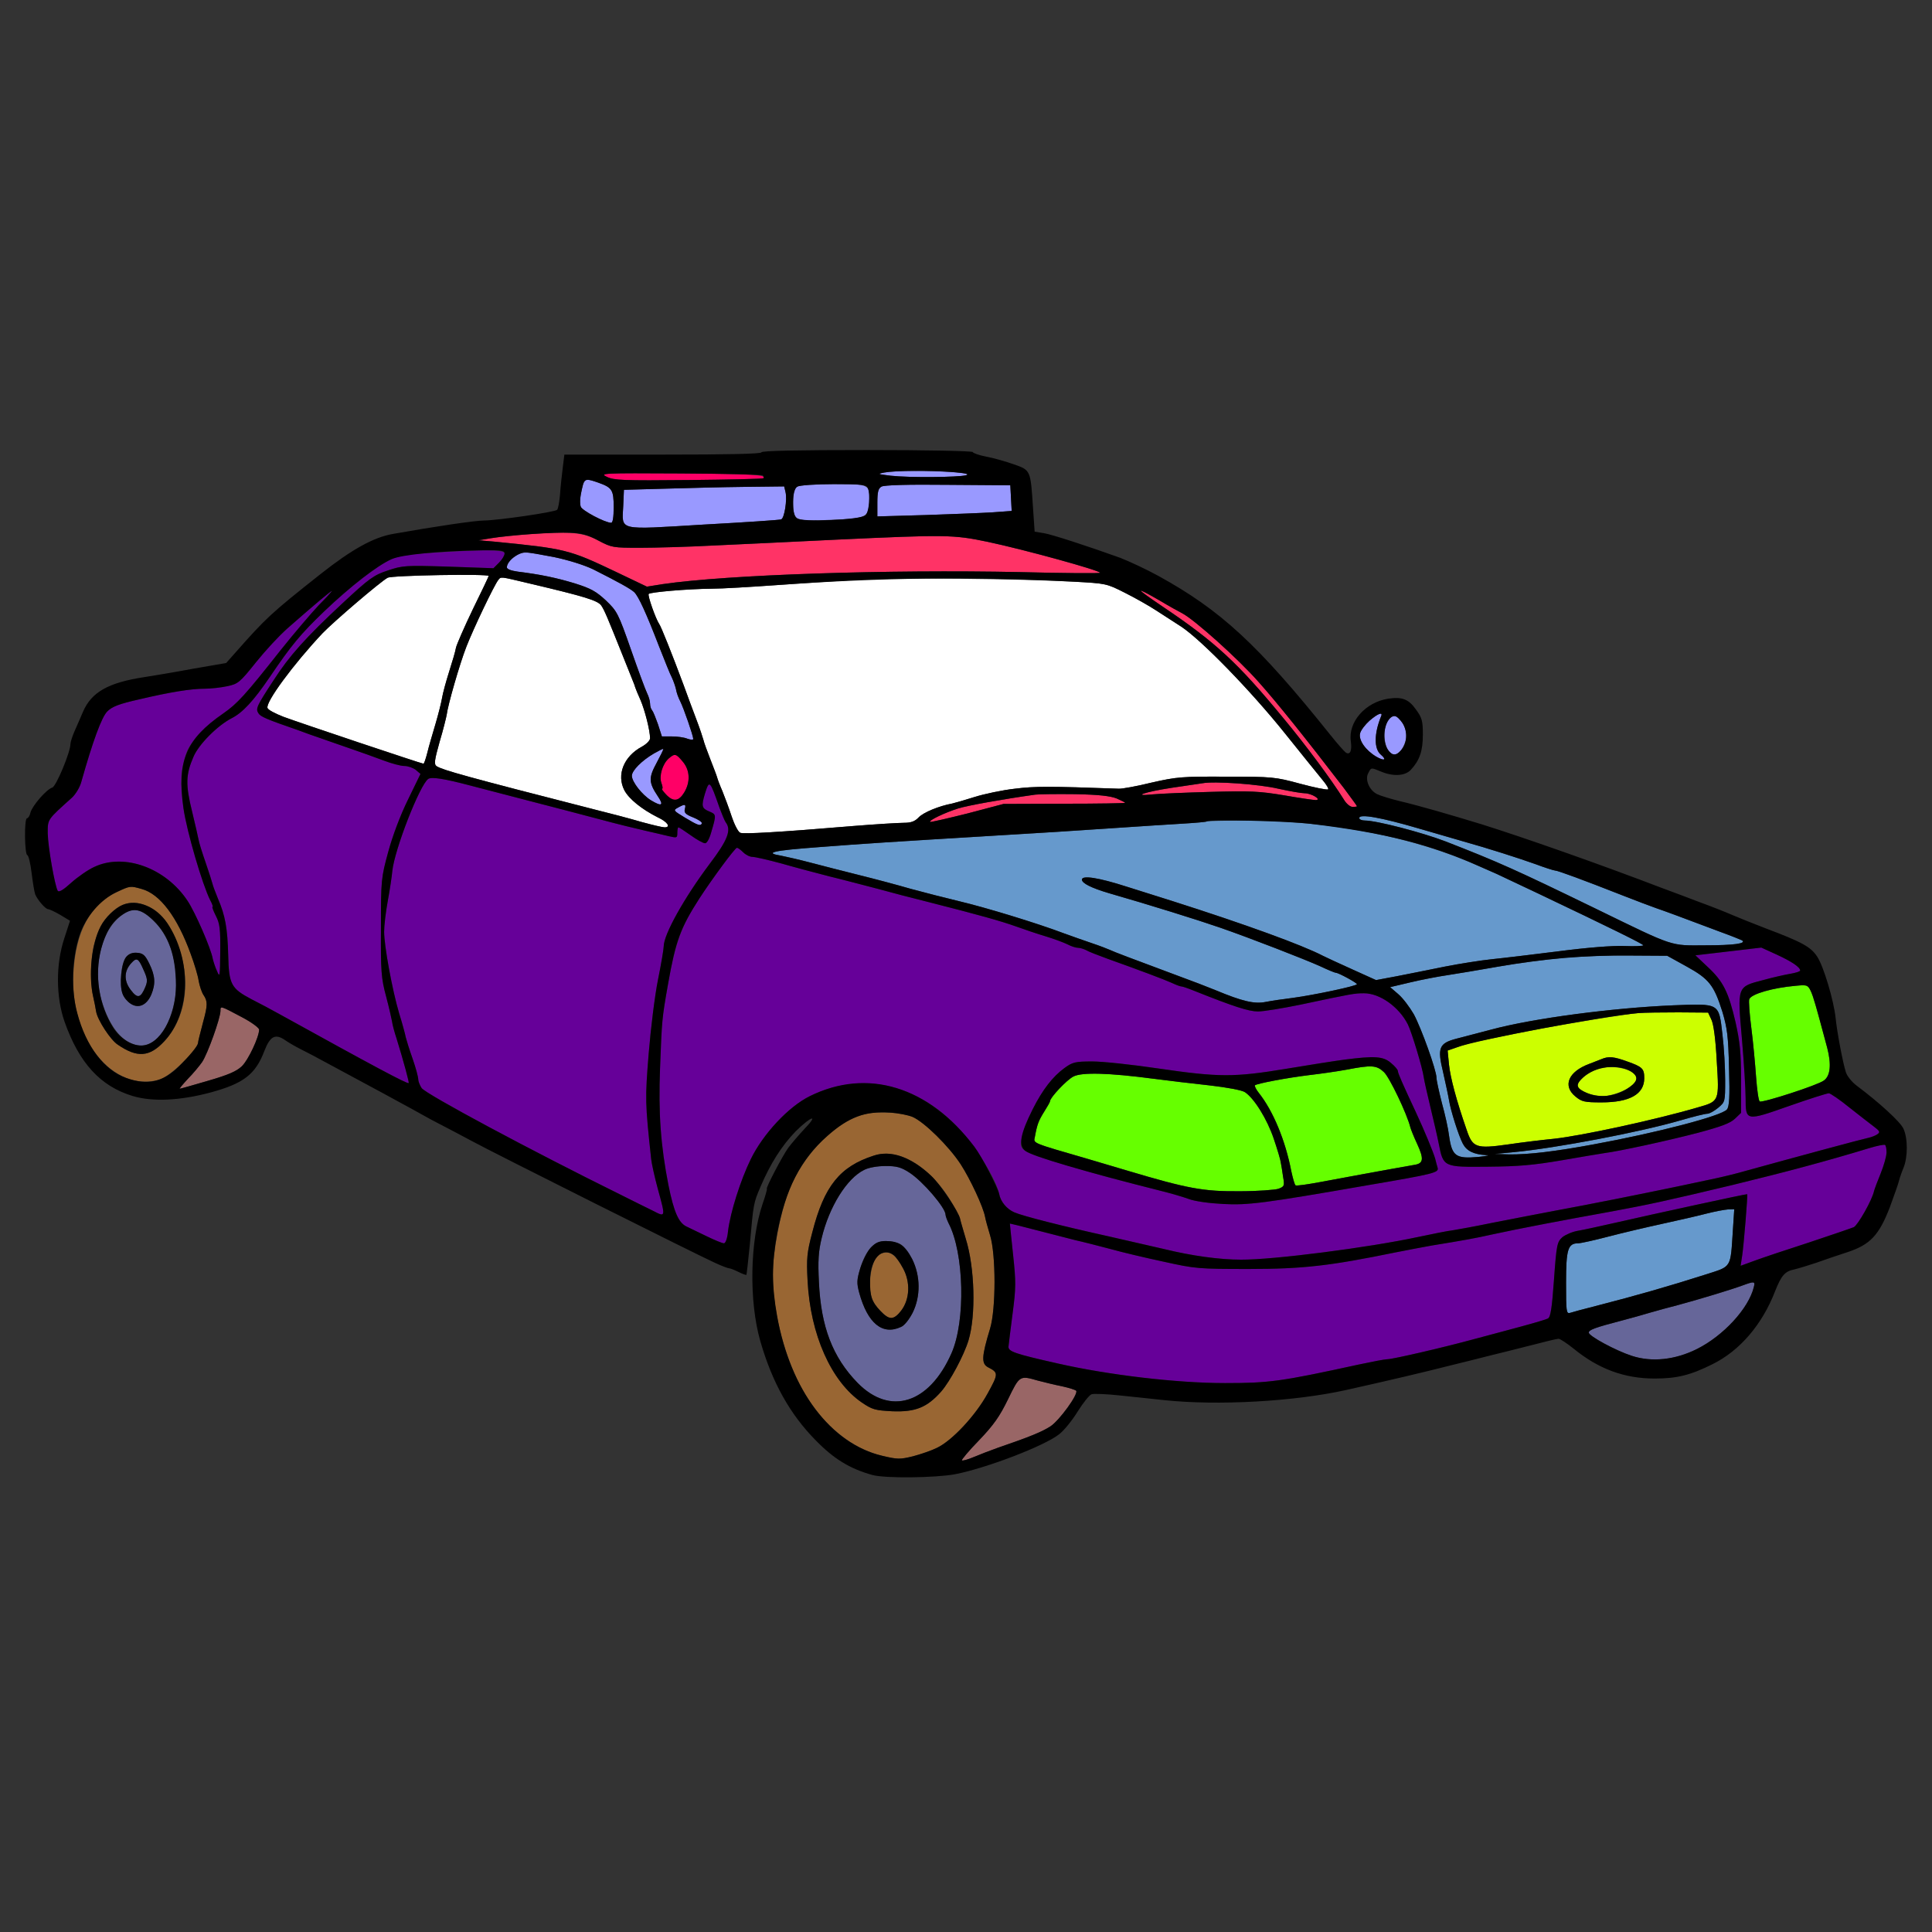 <?xml version="1.0" encoding="utf-8"?>
<!-- Generator: Adobe Illustrator 21.0.0, SVG Export Plug-In . SVG Version: 6.00 Build 0)  -->
<svg version="1.1" baseProfile="tiny"
	 id="svg92" inkscape:version="0.92.2 5c3e80d, 2017-08-06" sodipodi:docname="41 #6026.svg" xmlns:cc="http://creativecommons.org/ns#" xmlns:dc="http://purl.org/dc/elements/1.1/" xmlns:inkscape="http://www.inkscape.org/namespaces/inkscape" xmlns:rdf="http://www.w3.org/1999/02/22-rdf-syntax-ns#" xmlns:sodipodi="http://sodipodi.sourceforge.net/DTD/sodipodi-0.dtd" xmlns:svg="http://www.w3.org/2000/svg"
	 xmlns="http://www.w3.org/2000/svg" xmlns:xlink="http://www.w3.org/1999/xlink" x="0px" y="0px" viewBox="0 0 850 850"
	 xml:space="preserve">
<rect x="0" y="0" width="850" height="850" fill="#333333" stroke="none"/>
<sodipodi:namedview  bordercolor="#666666" borderopacity="1" gridtolerance="10" guidetolerance="10" id="namedview94" inkscape:current-layer="svg92" inkscape:cx="1685.986" inkscape:cy="679.48339" inkscape:pageopacity="0" inkscape:pageshadow="2" inkscape:window-height="978" inkscape:window-maximized="1" inkscape:window-width="1920" inkscape:window-x="0" inkscape:window-y="1" inkscape:zoom="0.41647059" objecttolerance="10" pagecolor="#ffffff" showgrid="false">
	</sodipodi:namedview>
<g id="g90" transform="translate(0,0) scale(1,1)">
	<path id="path4" fill="none" d="M0,0h425h425v425v425H425H0V425V0z M381.5,198c-30.3,0-46.5,0.3-46.5,1s-15.1,1-43.4,1h-43.3
		l-0.7,5.7c-0.4,3.2-1,8.5-1.2,11.8c-0.3,3.3-0.8,6.3-1.3,6.8c-1,1-25.7,4.6-32.1,4.7c-3.9,0-21.5,2.6-40.1,5.9
		c-8.6,1.5-18.1,6.8-31.8,17.6c-22,17.4-24.1,19.4-37.6,34.7l-4,4.5L85,294.2c-8,1.5-17.6,3.1-21.5,3.7c-15.8,2.4-23.3,6.6-27,15.3
		c-1,2.4-2.7,6.2-3.7,8.5s-1.8,4.8-1.8,5.6c0,3.6-6.3,18.7-8,19.2c-2.6,0.8-8.8,8-9.6,11c-0.3,1.4-1,2.5-1.5,2.5
		c-1.3,0-1.1,15.8,0.1,16.2c0.6,0.2,1.4,3.7,1.9,7.8s1.2,8.4,1.6,9.5c1,2.4,4.5,6.5,5.7,6.5c0.5,0,2.9,1.1,5.3,2.5l4.3,2.6l-2.5,7.7
		c-3.8,11.5-3.7,25.8,0.1,36.7c8.6,24.5,23.6,35.7,46,34.2c10.2-0.7,26.1-4.6,30.9-7.6c5.2-3.2,8.6-7.4,11-13.7
		c2.6-6.7,4.9-7.8,9.4-4.6c1.6,1.1,4.6,2.8,6.8,3.9c2.2,1.1,7.2,3.7,11,5.8c3.9,2.1,14.9,8,24.5,13.2s18.2,9.9,19,10.4
		c0.8,0.5,4.2,2.3,7.5,4c3.3,1.7,9,4.7,12.7,6.7c9.1,5,101.2,51.1,107.6,53.9c2.8,1.3,5.5,2.3,6,2.3s2.3,0.7,4.1,1.6
		c1.8,0.9,3.3,1.4,3.5,1.3c0.1-0.2,0.8-6.3,1.5-13.4c1.6-18.1,1.6-18.1,4.7-25.4c4.4-10.3,9.4-18.1,15.5-24.4
		c6.9-6.8,10.3-7.7,3.8-1c-2.5,2.7-5.7,6.4-7.1,8.3c-2.6,3.6-10.1,18-9.4,18c0.2,0-0.6,3-1.9,6.7c-5.6,16.6-6,42.8-1,60.3
		c5.2,18.1,13,32.2,24.5,43.8c7.9,8.1,15,12.4,24.7,15.1c5.5,1.6,27.9,1.3,36.5-0.3c13.9-2.7,39.4-12.5,45.8-17.6
		c2.2-1.7,5.9-6.3,8.2-10.1c2.4-3.8,5.1-7.2,6.1-7.5c1-0.3,6.4-0.1,12,0.5c5.6,0.6,14.6,1.5,19.9,2.1c23.7,2.5,57.1,0.6,79.8-4.4
		c19.7-4.4,34.1-7.8,45.5-10.7c6.1-1.5,14.2-3.5,18-4.5c3.9-0.9,12-3,18-4.5c6.1-1.6,11.5-2.9,12.2-2.9s3.7,2,6.7,4.4
		c10.9,8.9,22.3,13.1,35.6,13.1c9.8,0,15.8-1.5,25.4-6.3c12-5.9,21.9-17.4,27.6-32.2c2.7-6.8,4.3-8.7,8.4-9.5c1.7-0.4,6-1.7,9.6-2.9
		c3.6-1.3,9.8-3.4,13.8-4.7c10-3.3,13.9-7.4,18.7-19.9c1.9-5.2,3.8-10.5,4-11.6c0.3-1.2,1.2-3.8,2-5.7c1.9-4.7,1.9-13-0.1-17.2
		c-1.4-3-10.7-11.5-20.6-18.9c-2-1.5-4.2-4.2-4.7-5.9c-1.3-4-3.9-17.7-4.5-23.8c-0.8-7.7-5.3-22.8-8.1-27
		c-2.8-4.3-6.6-6.4-22.5-12.4c-5.2-2-12-4.7-15-6c-3-1.3-9.3-3.8-14-5.5c-4.7-1.8-12.1-4.6-16.5-6.2c-28.2-10.8-61.6-22.5-79.5-28.1
		c-13.7-4.2-27.9-8.3-36-10.2c-4.1-1-8.7-2.4-10.1-3.1c-3.5-1.7-5.5-6.5-3.9-9.3c1.3-2.5,1.1-2.5,5.7-0.6c5.3,2.2,10.5,1.9,13-0.8
		c3.9-4.2,5.3-8.3,5.3-15.5c0-6.1-0.4-7.4-3-11c-3.3-4.7-6.2-5.7-12.3-4.8c-10,1.6-17.6,10.2-16.4,18.7c0.6,4.2-0.3,6.2-2.2,5
		c-0.7-0.5-3.8-4-6.9-7.9c-11.9-14.8-26.9-32-34.6-39.7c-15.7-15.7-39.5-31.3-57.8-38.1c-13.6-4.9-29.8-10.2-33.4-10.8l-4.2-0.7
		l-0.7-10.2c-1.1-16.9-1-16.8-8.4-19.4c-3.4-1.2-8.9-2.8-12.2-3.4c-3.2-0.6-5.9-1.6-5.9-2C428,198.4,407.2,198,381.5,198z"/>
	<path id="path6" fill="#9999FF" d="M425,209.1c-3.4,0.9-25.1,1.1-33.1,0.2c-5.8-0.7-6.1-0.8-2.9-1.4
		C397.2,206.4,430.6,207.5,425,209.1z"/>
	<path id="path8" fill="#FF0066" d="M299.2,208.3c31.7,0.2,38.3,0.6,36.7,2.1c-0.2,0.3-15.1,0.6-32.9,0.8c-28.9,0.3-32.9,0.1-36-1.4
		C263.6,208.2,265,208.1,299.2,208.3z"/>
	<path id="path10" fill="#9999FF" d="M263.1,212.3c6.2,2.2,6.9,3.2,6.9,10.8c0,4.5-0.4,6.9-1.1,6.9c-2.7,0-12.9-5.4-13.4-7.1
		c-0.6-1.8-0.1-5.6,1.1-10.2C257.2,210.7,258.3,210.6,263.1,212.3z"/>
	<path id="path12" fill="#9999FF" d="M366.7,213c16.1,0,16,0,15.7,7.8c-0.2,6.8-1.2,7.3-16.7,7.9c-16.4,0.7-16.7,0.6-16.7-7.8
		c0-4.5,0.4-6,1.8-6.8C351.7,213.5,358.9,213,366.7,213z"/>
	<path id="path14" fill="#9999FF" d="M417,213.3l27.5,0.2l0.3,5.7l0.3,5.6l-8.3,0.6c-4.6,0.3-17.9,0.8-29.5,1.2l-21.3,0.6v-6
		c0-4.8,0.4-6.3,1.8-7.1C388.9,213.4,399.5,213.1,417,213.3z"/>
	<path id="path16" fill="#9999FF" d="M327.7,214.2L345,214l0.6,2.5c0.8,3.4-0.5,11.5-1.9,12c-0.7,0.3-16,1.3-34.2,2.3
		c-38.4,2.3-35.8,2.9-35.3-8.3l0.3-7l18-0.5C302.4,214.7,318.3,214.3,327.7,214.2z"/>
	<path id="path18" fill="#FF3366" d="M263.4,237.9c5.7,3,6.3,3.1,18,3.1c6.7,0,21.4-0.4,32.6-1c11.3-0.5,35.8-1.7,54.5-2.6
		c47.6-2.2,50.8-2.2,66.1,1C451.1,241.9,484,251,484,252c0,0.3-15.9,0.2-35.2-0.3c-58.2-1.2-128.6,1.1-157.3,5.3l-6.9,1.1l-13.6-6.5
		c-20.6-9.8-22.1-10.2-53.5-13.3l-7-0.6l5.5-0.9c3-0.5,10.7-1.3,17-1.8C251.1,233.7,256.5,234.2,263.4,237.9z"/>
	<path id="path20" fill="#660099" d="M222,243.5c0,0.9-1.1,2.7-2.4,4l-2.5,2.5l-19.8-0.7c-18.9-0.6-20.2-0.5-26.7,1.7
		c-6.1,2-8.1,3.4-20,14.5c-16,14.9-23.4,23.1-30.3,33.9c-7.4,11.3-7.9,12.4-6.6,14.4c0.9,1.5,3.4,2.6,17.6,7.5
		c2.6,1,6.8,2.5,9.5,3.4c2.6,0.9,8.5,3,13.2,4.6c4.7,1.6,11.3,4,14.8,5.3c3.4,1.3,7.5,2.4,9.1,2.4s3.8,0.8,5,1.7l2.1,1.8l-5.5,11.3
		c-3.4,6.9-6.8,16-8.7,23c-3.1,11.4-3.2,12.3-3.2,33.2c-0.1,19.4,0.1,22.4,2.3,30.5c1.3,4.9,2.4,9.9,2.6,11c0.1,1.1,1,4.5,2,7.5
		c3.2,10.4,5.6,19.3,5.3,19.5c-0.6,0.5-15.2-7.3-56.8-30.3c-3.6-2-9.2-5-12.4-6.6c-8.9-4.7-9.9-6.5-10.2-19.3
		c-0.3-11.9-1.3-17.5-4.5-24.9c-1.1-2.7-2.2-5.6-2.4-6.5c-0.2-0.8-1.5-5-3-9.3c-1.5-4.3-2.9-8.8-3.1-10c-0.2-1.1-1.5-6.8-2.9-12.6
		c-2.9-11.7-2.8-16.2,0.6-24c2.3-5.5,10.6-13.8,16.8-17c4.8-2.4,9.7-7.7,16.7-18c9.6-14.2,13.7-19.1,24-29
		c11.4-10.9,23.5-20.3,29.7-23c3.1-1.4,8.3-2.2,17.8-2.8C213.1,241.7,222,241.8,222,243.5z"/>
	<path id="path22" fill="#9999FF" d="M243.8,245.1c6.6,1.4,13.2,3.5,17.2,5.4c11.5,5.8,16.3,8.5,18,10c1.9,1.8,5.3,9.2,11,24
		c2.4,6,4.8,12.2,5.6,13.6c0.7,1.5,1.5,3.8,1.8,5.1c0.2,1.4,1.1,3.9,1.9,5.4c1.5,3,5.7,15.1,5.7,16.5c0,0.5-1.2,0.4-2.6-0.1
		c-1.4-0.6-4.5-1-6.9-1h-4.3l-1.7-5.3c-1-2.8-2.1-5.6-2.6-6.2c-0.5-0.5-0.9-1.8-0.9-3c0-1.1-0.6-3.1-1.3-4.5
		c-0.7-1.4-3.9-10-7.1-19.2c-5.6-16-6.1-16.9-11-21.6c-4.3-4-6.6-5.3-13.6-7.5c-8.2-2.5-15.4-4-25.2-5.2c-2.9-0.4-4.8-1.1-4.8-1.9
		c0-1.6,2-4.1,4.5-5.4C230.3,242.6,231.7,242.7,243.8,245.1z"/>
	<path id="path24" fill="#FFFFFF" d="M215,253.4c0,0.2-3.1,6.8-7,14.7c-3.8,7.9-7.1,15.5-7.4,16.9c-0.2,1.4-1.6,6.1-3,10.5
		s-2.8,9.6-3.1,11.5c-0.3,1.9-1.6,7.1-2.9,11.5c-1.3,4.4-3,10.1-3.6,12.7c-0.7,2.7-1.4,4.8-1.7,4.8c-0.8,0-54.8-18.1-61.5-20.6
		c-3.6-1.4-6.9-3.1-7.1-3.9c-1-2.5,11.5-19.4,24.2-32.9c4.8-5,25.1-22.4,28.6-24.4C172.4,253.1,215,252.4,215,253.4z"/>
	<path id="path26" fill="#FFFFFF" d="M232.5,256.6c25,5.9,30.6,7.6,32.1,9.9c1.4,2.1,2.8,5.5,9.6,22.5c1.6,4.1,3.5,8.6,4,10
		c0.6,1.4,1.2,3,1.3,3.5c0.2,0.6,1.2,3.1,2.3,5.5c1.9,4.4,4.2,13.4,4.2,16.8c0,1-1.6,2.6-3.6,3.7c-8,4.3-11.2,12.4-7.7,19.2
		c2,3.8,7.7,8.4,14.7,11.9c4.3,2,5.9,4.4,3,4.4c-0.9,0-5.6-1.1-10.3-2.4c-4.7-1.4-14.2-3.9-21.1-5.6c-55.9-14.3-66.2-17.2-68.9-18.9
		c-1.2-0.8-1-2.5,1.3-10.7c1.6-5.3,2.9-10.7,3.1-11.8c0.5-4.3,5.7-22.4,8.7-30.1c3.2-8.2,12.2-27,14-29.3
		C220.5,253.6,219.8,253.6,232.5,256.6z"/>
	<path id="path28" fill="#FFFFFF" d="M472.1,255.9c14.7,0.8,14.7,0.8,23,5c4.6,2.3,10.7,5.8,13.6,7.7c2.9,1.9,7.9,5.1,11,7.1
		c8.9,5.9,30.6,28.2,45.5,46.8c7.5,9.3,15,18.7,16.7,20.7c1.7,2,2.8,3.9,2.4,4.1c-0.5,0.3-6-0.8-12.3-2.5c-11-3-12.4-3.1-32.5-3.1
		c-19.5-0.1-21.8,0.1-32.8,2.6c-6.5,1.6-13.1,2.8-14.5,2.7c-30.7-1.1-36.9-1.1-45.7,0c-5.5,0.6-13.4,2.3-17.6,3.6
		c-4.1,1.3-8.6,2.6-9.9,2.9c-5.9,1.1-12.7,3.9-14.8,6.1c-1.7,1.8-3.4,2.4-6.5,2.4c-2.3,0-12.3,0.6-22.2,1.4
		c-33.4,2.8-48.2,3.6-49.8,3c-0.9-0.3-2.6-3.6-3.8-7.2c-1.2-3.7-3.1-8.7-4.1-11.2c-1.1-2.5-2.1-5.2-2.3-6c-0.2-0.8-1.6-4.4-3-8
		c-1.4-3.6-2.8-7.4-3-8.4c-0.3-1.1-1.6-5.1-3.1-9s-4-10.7-5.6-15.1c-5.1-13.7-10-26-10.8-27c-1.5-2.2-5.2-12.6-4.6-13.2
		c0.8-0.8,17.2-2.2,27.6-2.3c4.7,0,17.7-0.8,29-1.6c11.3-0.8,27.9-1.9,37-2.4C396.2,254.1,446.8,254.6,472.1,255.9z"/>
	<path id="path30" fill="#660099" d="M146,260c0.2,0-2.3,2.8-5.7,6.2c-3.3,3.5-10.9,12.4-16.8,19.8c-15.7,19.9-19.1,23.6-25.3,27.9
		c-7.5,5.1-14.6,12.7-16.1,17.1c-2.7,7.7-3,13.3-1.4,24.5c1.5,10.4,8.3,33.6,11.8,40.6c0.9,1.6,1.3,2.9,1,2.9c-0.3,0,0.4,1.8,1.5,4
		c1.7,3.3,2,5.7,1.9,15.7c-0.1,10.9-0.2,11.6-1.4,8.6c-0.8-1.7-1.6-4.2-1.9-5.5c-0.8-4.6-7.7-20.4-11.1-25.5
		c-9.6-14.5-27.9-21.1-41-14.9c-2.7,1.2-7.3,4.4-10.2,7c-3.4,3.1-5.4,4.3-5.9,3.5c-1.3-2.2-4.3-19.4-4.4-25.3
		c0-6.3-0.3-5.8,10.7-15.7c1.6-1.5,3.5-4.6,4.1-7c5-17.7,8.9-28.4,11.4-30.9c2.1-2.1,5.1-3.3,14-5.3c13.6-3.2,22.7-4.7,29-4.7
		c2.6,0,7-0.5,9.8-1.1c4.7-1,5.5-1.6,12.6-10.5c7.2-9,10.7-12.4,26.4-25.8C142.6,262.5,145.7,260,146,260z"/>
	<path id="path32" fill="#FF3366" d="M510.2,264.2c4,2.4,8.5,4.9,9.9,5.6c5.4,2.8,24.7,20.1,33.6,30.2c8.4,9.4,20.8,24.9,37.6,46.8
		c3.1,4.2,5.7,7.7,5.7,7.9c0,0.2-0.9,0.3-1.9,0.3c-1.1,0-2.8-1.4-3.9-3.3c-5.3-8.5-16.7-23.9-26.7-35.9
		c-20-24.3-29.9-33.4-52.8-48.8c-2.9-1.9-6.3-4.3-7.7-5.3C499.6,258.6,502.8,259.9,510.2,264.2z"/>
	<path id="path34" fill="#9999FF" d="M607.6,315.2c-3.1,7.6-3.1,14.3-0.1,16.8c2.8,2.4,1.5,2.9-2,0.9c-4.7-2.8-7.9-7.3-7.1-10.3
		c0.3-1.3,2.2-3.8,4.1-5.5C606.2,313.9,608.6,313,607.6,315.2z"/>
	<path id="path36" fill="#9999FF" d="M617.1,318.2c1.4,2.3,1.8,4.3,1.5,6.7c-0.6,3.6-3.1,7.1-5.2,7.1c-3.9,0-5.9-10.4-2.8-14.8
		C612.7,314.1,614.7,314.4,617.1,318.2z"/>
	<path id="path38" fill="#9999FF" d="M291.8,329.5c0.2,0.2-1.2,2.9-2.9,6.1c-3.6,6.6-3.5,8.7,0.5,14.7c2.8,4.1,1.8,4.7-3,1.8
		c-3.9-2.4-8.4-8.1-8.4-10.8c0-2.3,4.4-6.7,9.7-9.8C289.8,330.3,291.6,329.4,291.8,329.5z"/>
	<path id="path40" fill="#FF0066" d="M300.4,335.1c3.2,3.8,3.4,9,0.6,13.6c-2.4,3.9-4.8,4.2-8,0.8c-1.3-1.4-2.1-2.5-1.7-2.5
		s0.2-1.1-0.3-2.5c-1.1-3,0.4-8.3,3.2-10.8C296.9,331.4,297.4,331.5,300.4,335.1z"/>
	<path id="path42" fill="#660099" d="M206.5,345.5c5,1.3,16.9,4.4,26.5,6.9s23.6,6.1,31,8.1c7.4,2,16.4,4.2,20,5
		c3.6,0.8,8.2,1.9,10.3,2.4c3.5,0.8,3.7,0.8,3.7-1.5c0-1.3,0.2-2.4,0.5-2.4c0.3,0,2.7,1.6,5.4,3.5c2.6,1.9,5.5,3.5,6.3,3.5
		c0.8,0,1.9-1.9,2.7-4.8c2.3-7.8,2.3-7.9-0.9-9.2c-3.3-1.4-3.5-2.3-1.8-8c1.9-6,2.1-5.8,6.4,6.5c1,2.7,2.2,5.6,2.7,6.3
		c2.6,3.4,0.8,7.9-7.1,18.3c-11.1,14.8-20.2,31-20.2,36.3c0,1.1-1.1,7.7-2.5,14.6c-1.4,6.9-3.2,21.5-4.1,32.5
		c-1.6,20-1.6,21.5,1.1,46.5c0.2,1.9,1.5,7.8,2.9,13c3.5,12.7,3.5,12.6-2.1,9.7c-2.7-1.3-9.1-4.5-14.3-7.1
		c-39.5-19.5-85.6-44.2-87.5-46.9c-0.8-1.2-1.5-3-1.5-3.9c0-1-1.1-5.1-2.5-9.1c-1.4-3.9-2.7-8.2-3-9.4c-0.2-1.2-1.5-6-2.9-10.5
		c-3-10.1-6.6-29.6-6.6-35.9c0-2.6,0.7-8.6,1.6-13.5c0.9-4.9,1.8-10.8,2-13.2c1-9.5,12.1-37.9,15.8-40.5
		C189.9,341.7,195.5,342.6,206.5,345.5z"/>
	<path id="path44" fill="#FF3366" d="M562.4,347c5,1.1,10.2,2,11.6,2c3,0,7.7,2.9,4.9,3c-0.9,0-7.2-0.9-14-2.1
		c-10.8-1.8-14.9-2-32.4-1.5c-11,0.3-22.5,0.8-25.5,1.1c-9.4,1-3.3-1.1,8.5-2.9c6.1-0.9,12.1-1.8,13.5-2
		C534.3,343.6,553.9,345,562.4,347z"/>
	<path id="path46" fill="#FF3366" d="M473,349.4c10.5,0.2,15.5,0.8,18.3,1.9c2,0.9,3.7,1.7,3.7,1.9c0,0.2-12,0.4-26.7,0.4l-26.8,0.1
		l-15.9,4.2c-8.8,2.2-16.2,3.9-16.4,3.7c-0.6-0.7,6.6-4.1,12.3-5.9c4.1-1.3,19.7-4.1,34-6.1C457.2,349.4,465,349.3,473,349.4z"/>
	<path id="path48" fill="#9999FF" d="M301.3,356c-0.4,1.5,0.3,2.3,3.6,3.6c2.3,0.9,4,2.1,3.9,2.6c-0.5,1.4-1.7,1-7.5-2.5
		c-5.1-3.1-5.2-3.2-3-4.4C301.4,353.6,301.9,353.7,301.3,356z"/>
	<path id="path50" fill="#6699CC" d="M624.2,364.5c8.4,2.4,17.1,5,19.3,5.6c11.1,3.1,24.8,7.5,31.8,10c4.3,1.6,8.3,2.9,8.9,2.9
		c1.1,0,12,4,29.8,11c5.8,2.3,12.3,4.7,14.5,5.5c3.8,1.3,10.1,3.6,28.4,10.5c4.7,1.7,8.9,3.4,9.5,3.7c2.2,1.4-3.6,2.2-16.1,2.2
		c-15.7,0.1-13.3,0.9-47.8-15.9c-35.8-17.4-42.9-20.6-66.5-29.8c-10.1-3.9-30.4-9.2-35.5-9.2c-1.4,0-2.5-0.5-2.5-1.1
		C598,357.9,607.8,359.7,624.2,364.5z"/>
	<path id="path52" fill="#6699CC" d="M548.4,361c37.2,0.1,74,7.3,102.6,20.2c2.5,1.1,5.9,2.6,7.5,3.3c1.7,0.8,9.8,4.6,18,8.5
		c33,15.7,46.5,22.4,46.5,22.9c0,0.3-3.8,0.5-8.4,0.3c-5.1-0.2-16.4,0.7-28.7,2.3c-11.2,1.4-24.4,3-29.4,3.5c-4.9,0.5-14.4,2-21,3.3
		c-6.6,1.4-16.1,3.2-21,4.2l-9.1,1.7l-10.4-4.7c-5.8-2.6-11.6-5.3-13-6c-9-4.7-34-13.8-66-24c-4.1-1.3-13.3-4.2-20.3-6.4
		c-12.4-4-19.7-5.1-19.7-3.1c0,1.6,4.2,3.7,12,6c17.4,5,38.9,11.7,49,15.2c13.5,4.7,36.9,13.8,43.8,16.9c3.4,1.6,6.5,2.9,7,2.9
		c1.1,0,9.2,4.4,9.2,5c0,0.8-19.1,4.8-28,6c-4.1,0.5-9.6,1.3-12.1,1.8c-5,1-10.2-0.2-22.2-5.2c-3.4-1.4-10.7-4.2-16.2-6.2
		c-22-8.2-28.1-10.5-30-11.4c-1.1-0.5-4.7-1.9-8-3c-3.3-1.1-8.9-3.1-12.5-4.4c-11.6-4.4-34.2-11.3-46-14.1c-6.3-1.5-16-4-21.5-5.5
		c-5.5-1.6-15.6-4.3-22.5-6c-6.9-1.7-16.5-4.2-21.5-5.5c-4.9-1.3-10.7-2.6-12.7-3c-8-1.3-3.9-2.3,16.5-3.8
		c20.8-1.6,28.6-2.1,79.7-5.2c14-0.8,36-2.2,48.9-3.1c12.9-0.9,27.6-1.8,32.5-2.1c5-0.3,9.3-0.7,9.5-0.9S539,361,548.4,361z"/>
	<path id="path54" fill="#660099" d="M324.2,373c0.5,0,1.7,0.9,2.8,2s2.9,2,4.1,2c1.1,0,6.8,1.3,12.7,2.9c5.9,1.7,15.4,4.2,21.2,5.7
		c5.8,1.4,15.2,3.9,21,5.4c5.8,1.6,16.1,4.3,23,6c21.6,5.5,31.3,8.2,38,10.6c3.6,1.3,9.5,3.3,13.2,4.4c3.6,1.1,7.9,2.7,9.5,3.5
		c1.5,0.8,3.6,1.5,4.6,1.5c0.9,0,2.5,0.5,3.5,1c0.9,0.6,5.3,2.3,9.7,3.9c14,5,24.9,9.1,28.2,10.6c1.7,0.8,3.5,1.5,4.1,1.5
		c0.5,0,3.1,0.9,5.8,2c17.3,6.9,23.8,9,27.9,9c2.4,0,10.9-1.4,18.7-3c22.6-4.8,23.7-5,27.9-5c7,0,15.4,6,19.3,13.7
		c1.7,3.4,6.5,19.3,7,23.3c0.2,1.4,1.5,7.2,2.9,13c1.4,5.8,3.1,13.1,3.7,16.2c2,10.3,2.1,10.3,21.6,10.1c13.5-0.1,20.1-0.7,32.4-2.8
		c8.5-1.5,17.1-2.9,19-3.2c6.3-0.8,27.2-5.3,41-8.9c10.1-2.7,14.2-4.2,16.3-6.2l2.7-2.6v-14.5c0-11.8-0.5-16.6-2.4-25.2
		c-3.1-13.4-5.4-18.1-12.3-24.5l-5.4-5.1l14.5-1.7l14.5-1.7l6.8,3.1c6.5,3,10.3,5.5,10.3,7c0,0.4-1.9,1-4.2,1.4
		c-2.4,0.4-7.8,1.6-12.1,2.8c-11.5,3-11.4,2.5-9.3,26.1c0.9,10.6,1.6,22.2,1.6,25.8c0,10.2,0.1,10.2,19.1,3.5
		c8.8-3.1,16.7-5.6,17.5-5.6c0.7,0,4.8,2.8,9.1,6.3c4.3,3.4,9.2,7.2,10.8,8.4c2.5,1.9,2.8,2.4,1.5,3.3c-0.8,0.6-2.6,1.3-4,1.6
		c-2.9,0.6-30.3,8-53.5,14.4c-4.4,1.3-10.7,2.8-14,3.5s-10.7,2.3-16.5,3.5c-17.8,3.7-37.8,7.7-53,10.5c-8,1.5-20.8,4-28.5,5.5
		c-7.7,1.6-15.6,3-17.5,3.3c-1.9,0.2-8.9,1.6-15.5,3c-21.5,4.6-63.3,10-77.5,9.9c-9.5,0-21.8-1.7-34-4.7c-5.2-1.2-16-3.7-24-5.5
		c-20.8-4.6-38-9-41.7-10.6c-3.3-1.4-6.1-4.7-6.7-8.1c-1.2-6.2-10-20.6-17.5-28.6c-18.7-20.2-43.5-25.5-65.9-14.4
		c-9.3,4.6-20.5,16.6-25.9,27.7c-4.5,9.2-9,23.4-10,31.7c-0.3,3.2-1.1,5.3-1.8,5.3c-0.7,0-4.1-1.4-7.6-3.1c-3.5-1.7-7.5-3.6-8.9-4.3
		c-3.4-1.6-5.5-6.3-7.9-18.1c-3.4-17.3-4.5-31.7-3.7-51.7c0.8-21.1,0.8-21.5,3.5-36.8c4-22.7,6.9-28.9,23.6-51.8
		C320.8,376.7,323.8,373,324.2,373z M566,470.2c-22.9,3.8-29.7,3.8-56.3-0.1c-11.4-1.7-24.5-3.1-29.1-3.1c-7.6,0-8.7,0.3-12.3,2.9
		c-5.2,3.8-9.6,9.5-13.9,18c-3.4,6.8-4,8.6-5.1,14.2c-0.8,4.4,0.6,5.1,29.7,13.4c9.1,2.7,15.9,4.4,32,8.5c4.1,1,9.5,2.6,12,3.5
		c2.5,1,9.1,1.9,15.1,2.2c10.9,0.6,18-0.3,63.9-8.3c28.8-4.9,31.1-5.5,30.5-7.6c-0.3-1-0.8-2.8-1.1-4.1c-0.8-2.8-4.8-12.5-8.4-20.2
		c-5.9-12.6-8-17.4-8-18.3c0-0.6-1.4-2.2-3.1-3.6C607.5,463.9,602.5,464.1,566,470.2z"/>
	<path id="path56" fill="#66FF00" d="M608.9,471.7c2.5,2.4,10.1,18.3,11.6,24.3c0.2,0.8,1.5,4.1,3,7.3c2.9,6.3,2.8,8.4-0.7,9.1
		c-12.6,2.2-34.2,6.2-42.2,7.7c-5.4,1-10.2,1.7-10.6,1.4c-0.4-0.2-1.2-3.1-1.9-6.3c-2.6-13.5-8-26.5-14.3-34.4
		c-1.2-1.5-1.9-3-1.7-3.3c0.9-0.8,14.1-3.3,23.9-4.5c5.2-0.6,12.7-1.7,16.5-2.4C603.4,468.5,605.6,468.6,608.9,471.7z"/>
	<path id="path58" fill="#66FF00" d="M507.5,474.6c6.1,0.8,17,2.1,24.4,2.9c7.9,0.9,14.4,2.1,15.8,3c4.1,2.7,9.8,11.9,12.7,20.5
		c1.6,4.7,3,9.4,3.1,10.5c0.2,1.1,0.7,3.9,1,6.2c0.7,4,0.6,4.3-2,5.3c-1.4,0.5-9.3,1.1-17.3,1.1c-15.7,0.1-22.5-1.1-49-9
		c-3.7-1.1-11.4-3.4-17.2-5.1c-25.5-7.4-24.3-6.9-23.7-9.8c1-5.5,1.6-7.1,4.1-11.1c1.4-2.2,2.6-4.3,2.6-4.7c0-1.5,7.4-9.4,10.3-10.8
		C476,471.7,487.8,472,507.5,474.6z"/>
	<path id="path60" fill="#996633" d="M62.3,391.1c8.1,2.2,15.7,12.3,21.6,28.6c1.6,4.3,3.2,9.6,3.5,11.8c0.4,2.2,1.3,5,2.1,6.2
		c1.9,2.8,1.9,4.5-0.1,11.8c-1.5,5.8-2.2,8.4-2.3,9.5c-0.5,3.3-12.6,14.8-16.9,16c-20.6,5.7-39.5-17.8-37.9-47
		c1-18.1,7.4-30.2,19.2-35.6C57.3,389.7,57.3,389.7,62.3,391.1z M48.7,401.8c-3.5,3.3-5.6,7.2-7.3,13.7c-1.6,5.8-1.8,17.2-0.4,23
		c0.5,2.2,1.1,5.2,1.3,6.6c0.7,3.8,6.3,12.4,9.5,14.5c8.6,5.9,14,5.5,20.5-1.5c9-9.6,11.7-25.1,6.8-40c-3.3-9.9-7.5-16-13.1-18.9
		C59.3,395.8,54.2,396.6,48.7,401.8z"/>
	<path id="path62" fill="#666699" d="M67.7,405.2c10.4,10.2,13,30.6,5.7,45.6c-7.6,15.6-22.2,10.7-28.4-9.7
		c-4.6-14.7-0.6-32.2,8.9-38.7C58.7,399.1,62.2,399.8,67.7,405.2z M60.4,419.2c-4.3-0.4-6.5,2.4-7.1,9.5c-0.6,6.8,0.6,10.6,4.2,12.9
		c3.5,2.3,7.1,0.6,9.1-4.1c1.9-4.7,1.7-8.2-0.9-13.5C63.9,420.3,63,419.4,60.4,419.2z"/>
	<path id="path64" fill="#666699" d="M63.1,426.6c1.8,3.9,1.9,5,0.9,7.5c-2.1,5.1-3.5,5.4-6.5,1.4c-3-3.9-3-8.2,0.2-11.7
		C60.1,421.1,60.9,421.5,63.1,426.6z"/>
	<path id="path66" fill="#6699CC" d="M717,420.4l16.5,0.1l8.5,4.7c10,5.5,12.1,8.3,15.8,20c2.1,7.1,2.6,10.7,2.9,24.8
		c0.4,12.7,0.1,16.9-0.9,18.1c-2.2,2.8-30.5,10.2-58.8,15.4c-16.8,3.1-28.6,4.5-37,4.4l-6.5-0.2l8.5-0.8c18.8-1.8,55.5-8.8,73.4-14
		c5.5-1.6,10.7-2.9,11.7-2.9c1,0,3.1-1.2,4.8-2.6c3.1-2.6,3.1-2.7,3.1-12.2c0-5.4-0.5-14.4-1.2-20.1c-1.6-13.9-1.1-13.6-21.6-12.8
		c-26.5,1.1-61.7,5.7-80.2,10.7c-5.8,1.5-12.7,3.3-15.3,4c-7.6,2-8.4,4-5.8,14.7c1.1,4.9,2.3,10.4,2.6,12.3
		c0.7,4.5,4.2,15.6,6.1,19.2c1.7,3.2,4.8,4.7,10.2,5c2.1,0,0.6,0.4-3.3,0.8c-10.1,0.9-11.7-0.3-13-9.5c-0.3-2.7-1.7-9.1-3.1-14.1
		c-1.3-5.1-2.4-10.1-2.4-11.2c0-3.3-6.7-21.9-10-28c-1.8-3.1-4.8-7.1-6.8-8.8l-3.6-3.1l8.9-2.1c5-1.2,12.4-2.6,16.5-3.2
		c4.1-0.6,14-2.3,22-3.7c8-1.4,20.6-3.1,28-3.8C694.4,420.8,707.9,420.3,717,420.4z"/>
	<path id="path68" fill="#66FF00" d="M794.5,433.5c2,0.3,3,3.4,9.4,27.5c1.9,7.3,1.4,12.4-1.5,14.4c-2.6,2-27,9.9-28.2,9.2
		c-0.5-0.3-1.2-5.2-1.6-10.8c-0.4-5.7-1.3-15.4-2.1-21.6s-1.2-11.9-0.9-12.6c0.9-2.3,10.3-5,20.4-5.9
		C791.9,433.5,794,433.4,794.5,433.5z"/>
	<path id="path70" fill="#996666" d="M106.4,447.5c4.2,2.2,7.6,4.7,7.6,5.5c0,3.2-4.7,13.3-7.6,16.1c-2.3,2.2-5.9,3.8-14.9,6.4
		c-6.5,1.9-12.1,3.5-12.4,3.5c-0.3,0,1.3-1.9,3.5-4.3c2.3-2.3,5.1-5.7,6.3-7.4c2.4-3.5,8.1-19.4,8.1-22.6
		C97,442.5,96.8,442.4,106.4,447.5z"/>
	<path id="path72" fill="#CCFF00" d="M738.5,445.4l13,0.1l1.4,3c1,1.9,1.9,8.7,2.4,18.3c1.1,17.8,1.2,17.7-8.3,20.4
		c-18.7,5.5-51.3,12.5-63.2,13.8c-5.1,0.5-14.3,1.6-20.3,2.5c-14.1,2-15.6,1.4-18.2-6.3c-4.6-13.2-7.2-23.1-7.8-28.8l-0.6-6.2
		l4.3-1.5c4.5-1.7,9.6-2.8,31.3-7.1c15.4-3,42.1-7.4,48.5-7.9C723.5,445.5,731.3,445.4,738.5,445.4z M704.5,466
		c-1.1,0.4-3.5,1.4-5.4,2.1c-9.1,3.4-11.7,9.6-6,14.3c2.8,2.3,3.9,2.6,11.5,2.6c12.4,0,18.8-3.6,18.8-10.6c0-4.2-0.7-5-7.5-7.4
		C710.1,464.9,707.7,464.6,704.5,466z"/>
	<path id="path74" fill="#CCFF00" d="M720,474.4c0,2.9-6.4,6.6-13,7.7c-5,0.7-13-2-13-4.4c0-2,4.3-5.7,8.7-7.3
		C709.1,468,720,470.5,720,474.4z"/>
	<path id="path76" fill="#996633" d="M401.5,491.4c5.1,2.2,16,12.9,21.2,20.9c4.2,6.5,9.9,18.7,10.7,23.1c0.2,1.2,1.2,4.8,2.2,8.1
		c2.6,8.4,2.6,32.4,0,41c-3.8,12.5-3.9,15.5-0.8,17.1c4.5,2.3,4.5,2.8-0.3,11.5c-5.3,9.7-15.7,20.8-22.3,23.9
		c-2.4,1.2-7.1,2.8-10.5,3.7c-5.7,1.4-6.8,1.4-13.5-0.2c-13.4-3.1-25.8-13.2-34.5-28c-8.1-13.8-13.7-34.9-13.7-51.6
		c0-10.1,3.2-26.8,7-36.8c6.5-16.7,21.2-31.3,34.3-34.1C386.8,488.8,397,489.5,401.5,491.4z M384.5,508.4
		c-15,4.8-21.9,13.4-27.1,33.7c-2.4,9.1-2.6,11.5-2.1,21.3c1.2,23.8,10.4,44.4,23.8,53.6c4.7,3.2,5.9,3.5,13.5,3.9
		c10.2,0.4,15.3-1.7,21.5-8.7c3.9-4.5,10-15.9,12-22.5c3.3-10.9,2.8-31.9-1.2-44.7c-1.2-4.1-2.4-8.1-2.5-8.8c-0.1-0.7-2-4.3-4.2-8
		c-4.6-7.6-10.6-13.7-17.2-17.4C395.3,507.6,389.6,506.7,384.5,508.4z"/>
	<path id="path78" fill="#666699" d="M389.6,513c4.9,0,6.8,0.5,10.5,2.9c5.9,3.8,15.9,15.5,15.9,18.5c0,0.6,0.6,2.2,1.3,3.7
		c6.9,13.1,7.6,43.1,1.3,57.3c-9.8,22.2-27,27.6-41.3,13c-11-11.3-16.1-24.7-17-44.2c-0.5-9.6-0.2-13.7,1.2-19.5
		c3.3-13.8,11.1-26.3,18.7-30C382.1,513.7,386,513,389.6,513z M389.7,546c-5.1,0-8.7,3.8-11.2,11.9c-1.6,5.3-1.6,6.6-0.5,10.8
		c3.7,13.5,10.2,18.9,18.4,15.1c1.5-0.6,3.6-3.3,5.1-6.2c3.6-7.2,3.5-16.3-0.2-23.7c-1.6-3-3.9-6-5.3-6.6
		C394.6,546.6,391.8,546,389.7,546z"/>
	<path id="path80" fill="#996633" d="M397.3,558c3.3,6,3,13.6-0.8,18.6c-1.4,1.9-3.4,3.4-4.4,3.4c-2.2,0-7.6-5.7-8.6-9
		c-2-6.6,0.2-17.9,3.7-19.3C391.3,550,393.8,551.6,397.3,558z"/>
	<path id="path82" fill="#660099" d="M829.3,503.7c1.5,0.8,0.6,6.5-1.9,12.6c-1.4,3.4-2.7,6.9-2.9,7.7c-0.8,3.9-7.1,15-8.9,15.9
		c-1.2,0.5-10,3.5-19.6,6.7c-9.6,3.1-20.4,6.7-23.9,8l-6.3,2.3l0.7-4.6c0.7-4.6,2.5-26.7,2.2-26.9S728,534,710.5,538
		c-6.6,1.5-13.9,3.1-16.3,3.5c-2.4,0.4-5.4,1.7-6.8,2.8c-2.3,2.1-2.6,3.1-3.7,18.6c-0.9,12.7-1.5,16.6-2.7,17.2
		c-0.8,0.4-5.8,1.9-11,3.3c-5.2,1.4-14.4,3.9-20.5,5.5c-14.6,4-36.8,9.1-39.1,9.1c-1.1,0-6.8,1.1-12.9,2.4
		c-33.9,7.4-39.1,8.1-58.5,8.1c-21.2,0-51-3.5-73.5-8.6c-19.1-4.3-22-5.3-21.8-7.5c0.1-1.1,0.9-7.6,1.8-14.5
		c1.5-11.4,1.5-13.9,0.2-26c-0.8-7.4-1.4-13.5-1.4-13.6c0.1,0,5.2,1.2,11.2,2.8c6.1,1.6,13.9,3.6,17.5,4.5
		c3.6,0.8,10.6,2.6,15.5,3.9c5,1.4,15.5,3.9,23.5,5.6c14,3.1,15.3,3.2,37.5,3.2c23.9,0,35.7-1.4,64.5-7.3c5.2-1,12.3-2.4,15.8-3
		c14.7-2.4,19.2-3.2,27.2-5c11.5-2.5,30.9-6.2,52-10c16.2-3,24.2-4.7,53-11.6c23.8-5.8,41.1-10.4,60.5-16.3
		C825.8,504.1,828.8,503.5,829.3,503.7z"/>
	<path id="path84" fill="#6699CC" d="M760.2,532.1l2.8-0.1l-0.6,9.2c-1.1,17-0.4,15.8-11.9,19.5c-16,5.1-30.2,9.2-48.5,13.9
		c-5.2,1.3-10.3,2.7-11.2,3c-1.7,0.5-1.8-0.6-1.8-13.2c0-14.7,0.8-17.4,5.3-17.4c1.1,0,7-1.3,13.1-2.9c6.1-1.6,16.7-4.1,23.6-5.6
		c6.9-1.5,15.7-3.5,19.5-4.5C754.4,533,758.7,532.2,760.2,532.1z"/>
	<path id="path86" fill="#666699" d="M771.6,566.3c-2.3,9.4-13.4,21.4-25,27.2c-9.6,4.8-19.9,5.9-28.7,3
		c-7.1-2.3-18.9-8.7-18.9-10.2c0-1.2,2.6-2.2,14.5-5.3c3.9-1,9.5-2.6,12.5-3.5c3-0.9,8.7-2.4,12.5-3.4c8.9-2.4,22.8-6.6,28-8.5
		C771.9,563.6,772.3,563.7,771.6,566.3z"/>
	<path id="path88" fill="#996666" d="M456.6,607.4c2.7,0.7,7.5,1.9,10.6,2.5c3.2,0.7,6,1.6,6.3,2c0.9,1.6-7.4,13-11.3,15.6
		c-3.7,2.4-9,4.6-23.3,9.5c-3.1,1.1-7.8,2.9-10.4,4c-2.6,1.1-5,1.8-5.3,1.5c-0.3-0.2,3.1-4.3,7.6-8.9c6.4-6.7,9-10.4,12.7-18
		C448.6,605.1,448.6,605.1,456.6,607.4z"/>
	<path d="M381.5,198c25.7,0,46.5,0.4,46.5,0.9c0,0.4,2.7,1.4,5.9,2c3.3,0.6,8.8,2.2,12.2,3.4c7.4,2.6,7.3,2.5,8.4,19.4l0.7,10.2
		l4.2,0.7c3.6,0.6,19.8,5.9,33.4,10.8c3.9,1.5,11.8,5.2,16.7,7.9c27.5,15.1,43.8,30.1,75.7,69.9c3.1,3.9,6.2,7.4,6.9,7.9
		c1.9,1.2,2.8-0.8,2.2-5c-1.2-8.5,6.4-17.1,16.4-18.7c6.1-0.9,9,0.1,12.3,4.8c2.6,3.6,3,4.9,3,11c0,7.2-1.4,11.3-5.3,15.5
		c-2.5,2.7-7.7,3-13,0.8c-4.6-1.9-4.4-1.9-5.7,0.6c-1.6,2.8,0.4,7.6,3.9,9.3c1.4,0.7,6,2.1,10.1,3.1c8.1,1.9,22.3,6,36,10.2
		c17.9,5.6,51.3,17.3,79.5,28.1c4.4,1.6,11.8,4.4,16.5,6.2c4.7,1.7,11,4.2,14,5.5c3,1.3,9.8,4,15,6c15.9,6,19.7,8.1,22.5,12.4
		c2.8,4.2,7.3,19.3,8.1,27c0.6,6.1,3.2,19.8,4.5,23.8c0.5,1.7,2.7,4.4,4.7,5.9c9.9,7.4,19.2,15.9,20.6,18.9c2,4.2,2,12.5,0.1,17.2
		c-0.8,1.9-1.7,4.5-2,5.7c-0.2,1.1-2.1,6.4-4,11.6c-4.8,12.5-8.7,16.6-18.7,19.9c-4,1.3-10.2,3.4-13.8,4.7c-3.6,1.2-7.9,2.5-9.6,2.9
		c-4.1,0.8-5.7,2.7-8.4,9.5c-5.7,14.8-15.6,26.3-27.6,32.2c-9.6,4.8-15.6,6.3-25.4,6.3c-13.3,0-24.7-4.2-35.6-13.1
		c-3-2.4-6-4.4-6.7-4.4s-6.1,1.3-12.2,2.9c-6,1.5-14.1,3.6-18,4.5c-3.8,1-11.9,3-18,4.5c-11.4,2.9-25.8,6.3-45.5,10.7
		c-22.7,5-56.1,6.9-79.8,4.4c-5.3-0.6-14.3-1.5-19.9-2.1c-5.6-0.6-11-0.8-12-0.5c-1,0.3-3.7,3.7-6.1,7.5c-2.3,3.8-6,8.4-8.2,10.1
		c-6.4,5.1-31.9,14.9-45.8,17.6c-8.6,1.6-31,1.9-36.5,0.3c-9.7-2.7-16.8-7-24.7-15.1c-11.5-11.6-19.3-25.7-24.5-43.8
		c-5-17.5-4.6-43.7,1-60.3c1.3-3.7,2.1-6.7,1.9-6.7c-0.7,0,6.8-14.4,9.4-18c1.4-1.9,4.6-5.6,7.1-8.3c6.5-6.7,3.1-5.8-3.8,1
		c-6.1,6.3-11.1,14.1-15.5,24.4c-3.1,7.3-3.1,7.3-4.7,25.4c-0.7,7.1-1.4,13.2-1.5,13.4c-0.2,0.1-1.7-0.4-3.5-1.3
		c-1.8-0.9-3.6-1.6-4.1-1.6s-3.2-1-6-2.3c-6.4-2.8-98.5-48.9-107.6-53.9c-3.7-2-9.4-5-12.7-6.7c-3.3-1.7-6.7-3.5-7.5-4
		c-0.8-0.5-9.4-5.2-19-10.4s-20.6-11.1-24.5-13.2c-3.8-2.1-8.8-4.7-11-5.8c-2.2-1.1-5.2-2.8-6.8-3.9c-4.5-3.2-6.8-2.1-9.4,4.6
		c-3.9,10.3-9.2,14.3-23.5,18.2c-13.8,3.7-25.7,4.2-34.4,1.6c-14.3-4.3-23.6-14.6-30-32.7c-3.8-10.9-3.9-25.2-0.1-36.7l2.5-7.7
		l-4.3-2.6c-2.4-1.4-4.8-2.5-5.3-2.5c-1.2,0-4.7-4.1-5.7-6.5c-0.4-1.1-1.1-5.4-1.6-9.5s-1.3-7.6-1.9-7.8c-1.2-0.4-1.4-16.2-0.1-16.2
		c0.5,0,1.2-1.1,1.5-2.5c0.8-3,7-10.2,9.6-11c1.7-0.5,8-15.6,8-19.2c0-0.8,0.8-3.3,1.8-5.6s2.7-6.1,3.7-8.5
		c3.7-8.7,11.2-12.9,27-15.3c3.9-0.6,13.5-2.2,21.5-3.7l14.5-2.5l4-4.5c13.5-15.3,15.6-17.3,37.6-34.7
		c13.7-10.8,23.2-16.1,31.8-17.6c18.6-3.3,36.2-5.9,40.1-5.9c6.4-0.1,31.1-3.7,32.1-4.7c0.5-0.5,1-3.5,1.3-6.8
		c0.2-3.3,0.8-8.6,1.2-11.8l0.7-5.7h43.3c28.3,0,43.4-0.3,43.4-1S351.2,198,381.5,198z M389,207.9c-3.2,0.6-2.9,0.7,2.9,1.4
		c8,0.9,29.7,0.7,33.1-0.2c1.7-0.5-0.1-0.9-6-1.4C408.9,206.9,393.9,207,389,207.9z M299.2,208.3c-34.2-0.2-35.6-0.1-32.2,1.5
		c3.1,1.5,7.1,1.7,36,1.4c17.8-0.2,32.7-0.5,32.9-0.8c0.2-0.2,0.1-0.7-0.3-1.2C335.2,208.8,318.8,208.4,299.2,208.3z M255.5,217.7
		c-0.4,1.8-0.4,4.1,0,5.2c0.5,1.7,10.7,7.1,13.4,7.1c0.7,0,1.1-2.4,1.1-6.9c0-7.6-0.7-8.6-6.9-10.8C257,210.2,257,210.2,255.5,217.7
		z M366.7,213c-7.8,0-15,0.5-15.9,1.1c-2.4,1.3-2.6,12-0.3,13.9s28.2,0.7,30.3-1.3c1.6-1.7,2.2-9.2,1-12
		C381,213.2,379.3,213,366.7,213z M444.5,213.5l-27.5-0.2c-17.5-0.2-28.1,0.1-29.2,0.8c-1.4,0.8-1.8,2.3-1.8,7.1v6l21.3-0.6
		c11.6-0.4,24.9-0.9,29.5-1.2l8.3-0.6l-0.3-5.6L444.5,213.5z M345,214l-17.3,0.2c-9.4,0.1-25.3,0.5-35.2,0.8l-18,0.5l-0.3,7
		c-0.5,11.2-3.1,10.6,35.3,8.3c18.2-1,33.5-2,34.2-2.3c1.4-0.5,2.7-8.6,1.9-12L345,214z M251,234.4c-7.3-0.3-26.6,1-35,2.4l-5.5,0.9
		l7,0.6c31.4,3.1,32.9,3.5,53.5,13.3l13.6,6.5l6.9-1.1c28.7-4.2,99.1-6.5,157.3-5.3c19.3,0.5,35.2,0.6,35.2,0.3
		c0-1-32.9-10.1-49.4-13.6c-15.3-3.2-18.5-3.2-66.1-1c-18.7,0.9-43.2,2.1-54.5,2.6c-11.2,0.6-25.9,1-32.6,1c-11.7,0-12.3-0.1-18-3.1
		C258.8,235.4,256,234.6,251,234.4z M212.8,242.1c-19.6,0.3-36,1.9-40.5,3.9c-6.2,2.7-18.3,12.1-29.7,23c-10.3,9.9-14.4,14.8-24,29
		c-7,10.3-11.9,15.6-16.7,18c-6.2,3.2-14.5,11.5-16.8,17c-3.4,7.8-3.5,12.3-0.6,24c1.4,5.8,2.7,11.5,2.9,12.6
		c0.2,1.2,1.6,5.7,3.1,10c1.5,4.3,2.8,8.5,3,9.3c0.2,0.9,1.3,3.8,2.4,6.5c3.2,7.4,4.2,13,4.5,24.9c0.3,12.8,1.3,14.6,10.2,19.3
		c3.2,1.6,8.8,4.6,12.4,6.6c41.6,23,56.2,30.8,56.8,30.3c0.3-0.2-2.1-9.1-5.3-19.5c-1-3-1.9-6.4-2-7.5c-0.2-1.1-1.3-6.1-2.6-11
		c-2.2-8.1-2.4-11.1-2.3-30.5c0-20.9,0.1-21.8,3.2-33.2c1.9-7,5.3-16.1,8.7-23l5.5-11.3l-2.1-1.8c-1.2-0.9-3.4-1.7-5-1.7
		s-5.7-1.1-9.1-2.4c-3.5-1.3-10.1-3.7-14.8-5.3c-4.7-1.6-10.6-3.7-13.2-4.6c-2.7-0.9-6.9-2.4-9.5-3.4c-14.2-4.9-16.7-6-17.6-7.5
		c-1.3-2-0.8-3.1,6.6-14.4c6.9-10.8,14.3-19,30.3-33.9c11.9-11.1,13.9-12.5,20-14.5c6.5-2.2,7.8-2.3,26.7-1.7l19.8,0.7l2.5-2.5
		c1.3-1.3,2.4-3.1,2.4-4C222,242.3,220.5,242,212.8,242.1z M231.3,243c-3.5,0.1-8.3,3.9-8.3,6.6c0,0.8,1.9,1.5,4.8,1.9
		c9.8,1.2,17,2.7,25.2,5.2c7,2.2,9.3,3.5,13.6,7.5c4.9,4.7,5.4,5.6,11,21.6c3.2,9.2,6.4,17.8,7.1,19.2c0.7,1.4,1.3,3.4,1.3,4.5
		c0,1.2,0.4,2.5,0.9,3c0.5,0.6,1.6,3.4,2.6,6.2l1.7,5.3h4.3c2.4,0,5.5,0.4,6.9,1c1.4,0.5,2.6,0.6,2.6,0.1c0-1.4-4.2-13.5-5.7-16.5
		c-0.8-1.5-1.7-4-1.9-5.4c-0.3-1.3-1.1-3.6-1.8-5.1c-0.8-1.4-3.2-7.6-5.6-13.6c-5.7-14.8-9.1-22.2-11-24c-1.7-1.5-6.5-4.2-18-10
		c-4-1.9-10.6-4-17.2-5.4C237.9,244,232.3,243,231.3,243z M170.5,254.2c-3.5,2-23.8,19.4-28.6,24.4c-12.7,13.5-25.2,30.4-24.2,32.9
		c0.2,0.8,3.5,2.5,7.1,3.9c6.7,2.5,60.7,20.6,61.5,20.6c0.3,0,1-2.1,1.7-4.8c0.6-2.6,2.3-8.3,3.6-12.7c1.3-4.4,2.6-9.6,2.9-11.5
		c0.3-1.9,1.7-7.1,3.1-11.5s2.8-9.1,3-10.5c0.3-1.4,3.6-9,7.4-16.9c3.9-7.9,7-14.5,7-14.7C215,252.4,172.4,253.1,170.5,254.2z
		 M219.2,255.2c-1.8,2.3-10.8,21.1-14,29.3c-3,7.7-8.2,25.8-8.7,30.1c-0.2,1.1-1.5,6.5-3.1,11.8c-2.3,8.2-2.5,9.9-1.3,10.7
		c2.7,1.7,13,4.6,68.9,18.9c6.9,1.7,16.4,4.2,21.1,5.6c4.7,1.3,9.4,2.4,10.3,2.4c2.9,0,1.3-2.4-3-4.4c-7-3.5-12.7-8.1-14.7-11.9
		c-3.5-6.8-0.3-14.9,7.7-19.2c2-1.1,3.6-2.7,3.6-3.7c0-3.4-2.3-12.4-4.2-16.8c-1.1-2.4-2.1-4.9-2.3-5.5c-0.1-0.5-0.7-2.1-1.3-3.5
		c-0.5-1.4-2.4-5.9-4-10c-6.8-17-8.2-20.4-9.6-22.5c-1.5-2.3-7.1-4-32.1-9.9C219.8,253.6,220.5,253.6,219.2,255.2z M342,257.4
		c-11.3,0.8-24.3,1.6-29,1.6c-10.4,0.1-26.8,1.5-27.6,2.3c-0.6,0.6,3.1,11,4.6,13.2c0.8,1,5.7,13.3,10.8,27
		c1.6,4.4,4.1,11.2,5.6,15.1s2.8,7.9,3.1,9c0.2,1,1.6,4.8,3,8.4c1.4,3.6,2.8,7.2,3,8c0.2,0.8,1.2,3.5,2.3,6c1,2.5,2.9,7.5,4.1,11.2
		c1.2,3.6,2.9,6.9,3.8,7.2c1.6,0.6,16.4-0.2,49.8-3c9.9-0.8,19.9-1.4,22.2-1.4c3.1,0,4.8-0.6,6.5-2.4c2.1-2.2,8.9-5,14.8-6.1
		c1.3-0.3,5.8-1.6,9.9-2.9c4.2-1.3,12.1-3,17.6-3.6c8.8-1.1,15-1.1,45.7,0c1.4,0.1,8-1.1,14.5-2.7c11-2.5,13.3-2.7,32.8-2.6
		c20.1,0,21.5,0.1,32.5,3.1c6.3,1.7,11.8,2.8,12.3,2.5c0.4-0.2-0.7-2.1-2.4-4.1c-1.7-2-9.2-11.4-16.7-20.7
		c-14.9-18.6-36.6-40.9-45.5-46.8c-3.1-2-8.1-5.2-11-7.1c-2.9-1.9-9-5.4-13.6-7.7c-8.3-4.2-8.3-4.2-23-5
		C427.7,253.6,387.7,254.1,342,257.4z M146,260c-0.5,0-8.2,6.5-19.6,16.5c-3.4,3-9.6,9.7-13.8,14.9c-7.1,8.9-7.9,9.5-12.6,10.5
		c-2.8,0.6-7.2,1.1-9.8,1.1c-6.3,0-15.4,1.5-29,4.7c-8.9,2-11.9,3.2-14,5.3c-2.5,2.5-6.4,13.2-11.4,30.9c-0.6,2.4-2.5,5.5-4.1,7
		c-11,9.9-10.7,9.4-10.7,15.7c0.1,5.9,3.1,23.1,4.4,25.3c0.5,0.8,2.5-0.4,5.9-3.5c2.9-2.6,7.5-5.8,10.2-7c13.1-6.2,31.4,0.4,41,14.9
		c3.4,5.1,10.3,20.9,11.1,25.5c0.3,1.3,1.1,3.8,1.9,5.5c1.2,3,1.3,2.3,1.4-8.6c0.1-10-0.2-12.4-1.9-15.7c-1.1-2.2-1.8-4-1.5-4
		c0.3,0-0.1-1.3-1-2.9c-3.5-7-10.3-30.2-11.8-40.6c-2.9-20.8,1.1-30.3,17.5-41.6c6.2-4.3,9.6-8,25.3-27.9
		c5.9-7.4,13.5-16.3,16.8-19.8C143.7,262.8,146.2,260,146,260z M511.7,267c22.9,15.4,32.8,24.5,52.8,48.8c10,12,21.4,27.4,26.7,35.9
		c1.1,1.9,2.8,3.3,3.9,3.3c1,0,1.9-0.1,1.9-0.3c0-0.2-2.6-3.7-5.7-7.9c-16.8-21.9-29.2-37.4-37.6-46.8
		c-8.9-10.1-28.2-27.4-33.6-30.2c-1.4-0.7-5.9-3.2-9.9-5.6C498.6,257.5,499.3,258.6,511.7,267z M602.5,317.1
		c-1.9,1.7-3.8,4.2-4.1,5.5c-0.8,3,2.4,7.5,7.1,10.3c3.5,2,4.8,1.5,2-0.9c-3-2.5-3-9.2,0.1-16.8C608.6,313,606.2,313.9,602.5,317.1z
		 M613.6,315c-4.1,0-6.2,10.3-3,14.8c1.9,2.7,3.6,2.8,5.8,0.3c2.7-3,3-8.1,0.7-11.9C615.9,316.5,614.4,315,613.6,315z M291.8,329.5
		c-0.2-0.1-2,0.8-4.1,2c-5.3,3.1-9.7,7.5-9.7,9.8c0,2.7,4.5,8.4,8.4,10.8c4.8,2.9,5.8,2.3,3-1.8c-4-6-4.1-8.1-0.5-14.7
		C290.6,332.4,292,329.7,291.8,329.5z M294.2,333.7c-2.8,2.5-4.3,7.8-3.2,10.8c0.5,1.4,0.7,2.5,0.3,2.5s0.4,1.1,1.7,2.5
		c3.2,3.4,5.6,3.1,8-0.8c2.8-4.6,2.6-9.8-0.6-13.6C297.4,331.5,296.9,331.4,294.2,333.7z M188.4,342.7c-3.7,2.6-14.8,31-15.8,40.5
		c-0.2,2.4-1.1,8.3-2,13.2c-0.9,4.9-1.6,10.9-1.6,13.5c0,6.3,3.6,25.8,6.6,35.9c1.4,4.5,2.7,9.3,2.9,10.5c0.3,1.2,1.6,5.5,3,9.4
		c1.4,4,2.5,8.1,2.5,9.1c0,0.9,0.7,2.7,1.5,3.9c1.9,2.7,48,27.4,87.5,46.9c5.2,2.6,11.6,5.8,14.3,7.1c5.6,2.9,5.6,3,2.1-9.7
		c-1.4-5.2-2.7-11.1-2.9-13c-2.7-25-2.7-26.5-1.1-46.5c0.9-11,2.7-25.6,4.1-32.5c1.4-6.9,2.5-13.5,2.5-14.6
		c0-5.3,9.1-21.5,20.2-36.3c7.9-10.4,9.7-14.9,7.1-18.3c-0.5-0.7-1.7-3.6-2.7-6.3c-4.3-12.3-4.5-12.5-6.4-6.5
		c-1.7,5.7-1.5,6.6,1.8,8c3.2,1.3,3.2,1.4,0.9,9.2c-0.8,2.9-1.9,4.8-2.7,4.8c-0.8,0-3.7-1.6-6.3-3.5c-2.7-1.9-5.1-3.5-5.4-3.5
		c-0.3,0-0.5,1.1-0.5,2.4c0,2.3-0.2,2.3-3.7,1.5c-2.1-0.5-6.7-1.6-10.3-2.4c-3.6-0.8-12.6-3-20-5c-7.4-2-21.4-5.6-31-8.1
		s-21.5-5.6-26.5-6.9C195.5,342.6,189.9,341.7,188.4,342.7z M529,344.6c-1.4,0.2-7.4,1.1-13.5,2c-11.8,1.8-17.9,3.9-8.5,2.9
		c3-0.3,14.5-0.8,25.5-1.1c17.5-0.5,21.6-0.3,32.4,1.5c6.8,1.2,13.1,2.1,14,2.1c2.8-0.1-1.9-3-4.9-3c-1.4,0-6.6-0.9-11.6-2
		C553.9,345,534.3,343.6,529,344.6z M473,349.4c-8-0.1-15.8,0-17.5,0.2c-14.3,2-29.9,4.8-34,6.1c-5.7,1.8-12.9,5.2-12.3,5.9
		c0.2,0.2,7.6-1.5,16.4-3.7l15.9-4.2l26.8-0.1c14.7,0,26.7-0.2,26.7-0.4c0-0.2-1.7-1-3.7-1.9C488.5,350.2,483.5,349.6,473,349.4z
		 M298.3,355.3c-2.2,1.2-2.1,1.3,3,4.4c5.8,3.5,7,3.9,7.5,2.5c0.1-0.5-1.6-1.7-3.9-2.6c-3.3-1.3-4-2.1-3.6-3.6
		C301.9,353.7,301.4,353.6,298.3,355.3z M598,359.9c0,0.6,1.1,1.1,2.5,1.1c5.1,0,25.4,5.3,35.5,9.2c23.6,9.2,30.7,12.4,66.5,29.8
		c34.5,16.8,32.1,16,47.8,15.9c12.5,0,18.3-0.8,16.1-2.2c-0.6-0.3-4.8-2-9.5-3.7c-18.3-6.9-24.6-9.2-28.4-10.5
		c-2.2-0.8-8.7-3.2-14.5-5.5c-17.8-7-28.7-11-29.8-11c-0.6,0-4.6-1.3-8.9-2.9c-7-2.5-20.7-6.9-31.8-10c-2.2-0.6-10.9-3.2-19.3-5.6
		C607.8,359.7,598,357.9,598,359.9z M530.9,361.4c-0.2,0.2-4.5,0.6-9.5,0.9c-4.9,0.3-19.6,1.2-32.5,2.1c-12.9,0.9-34.9,2.3-48.9,3.1
		c-51.1,3.1-58.9,3.6-79.7,5.2c-20.4,1.5-24.5,2.5-16.5,3.8c2,0.4,7.8,1.7,12.7,3c5,1.3,14.6,3.8,21.5,5.5c6.9,1.7,17,4.4,22.5,6
		c5.5,1.5,15.2,4,21.5,5.5c11.8,2.8,34.4,9.7,46,14.1c3.6,1.3,9.2,3.3,12.5,4.4c3.3,1.1,6.9,2.5,8,3c1.9,0.9,8,3.2,30,11.4
		c5.5,2,12.8,4.8,16.2,6.2c12,5,17.2,6.2,22.2,5.2c2.5-0.5,8-1.3,12.1-1.8c8.9-1.2,28-5.2,28-6c0-0.6-8.1-5-9.2-5
		c-0.5,0-3.6-1.3-7-2.9c-6.9-3.1-30.3-12.2-43.8-16.9c-10.1-3.5-31.6-10.2-49-15.2c-7.8-2.3-12-4.4-12-6c0-2,7.3-0.9,19.7,3.1
		c7,2.2,16.2,5.1,20.3,6.4c32,10.2,57,19.3,66,24c1.4,0.7,7.2,3.4,13,6l10.4,4.7l9.1-1.7c4.9-1,14.4-2.8,21-4.2
		c6.6-1.3,16.1-2.8,21-3.3c5-0.5,18.2-2.1,29.4-3.5c12.3-1.6,23.6-2.5,28.7-2.3c4.6,0.2,8.4,0,8.4-0.3c0-0.5-13.5-7.2-46.5-22.9
		c-8.2-3.9-16.3-7.7-18-8.5c-1.6-0.7-5-2.2-7.5-3.3c-21.4-9.6-41.6-14.8-74-18.7C566.8,361.2,532,360.4,530.9,361.4z M324.2,373
		c-0.8,0-10.8,13.5-16.5,22.3c-8.4,13.1-10.4,18.5-13.8,37.7c-2.7,15.3-2.7,15.7-3.5,36.8c-0.8,20,0.3,34.4,3.7,51.7
		c2.4,11.8,4.5,16.5,7.9,18.1c1.4,0.7,5.4,2.6,8.9,4.3c3.5,1.7,6.9,3.1,7.6,3.1c0.7,0,1.5-2.1,1.8-5.3c1-8.3,5.5-22.5,10-31.7
		c5.4-11.1,16.6-23.1,25.9-27.7c25.4-12.6,52.3-4.4,72.5,22.2c3.3,4.4,10.2,17.6,10.9,20.8c0.6,3.4,3.4,6.7,6.7,8.1
		c3.7,1.6,20.9,6,41.7,10.6c8,1.8,18.8,4.3,24,5.5c12.2,3,24.5,4.7,34,4.7c14.2,0.1,56-5.3,77.5-9.9c6.6-1.4,13.6-2.8,15.5-3
		c1.9-0.3,9.8-1.7,17.5-3.3c7.7-1.5,20.5-4,28.5-5.5c15.2-2.8,35.2-6.8,53-10.5c5.8-1.2,13.2-2.8,16.5-3.5s9.6-2.2,14-3.5
		c23.2-6.4,50.6-13.8,53.5-14.4c1.4-0.3,3.2-1,4-1.6c1.3-0.9,1-1.4-1.5-3.3c-1.6-1.2-6.5-5-10.8-8.4c-4.3-3.5-8.4-6.3-9.1-6.3
		c-0.8,0-8.7,2.5-17.5,5.6c-19,6.7-19.1,6.7-19.1-3.5c0-3.6-0.7-15.2-1.6-25.8c-2.1-23.6-2.2-23.1,9.3-26.1
		c4.3-1.2,9.7-2.4,12.1-2.8c2.3-0.4,4.2-1,4.2-1.4c0-1.5-3.8-4-10.3-7l-6.8-3.1l-14.5,1.7l-14.5,1.7l5.4,5.1
		c6.9,6.4,9.2,11.1,12.3,24.5c1.9,8.6,2.4,13.4,2.4,25.2v14.5l-2.7,2.6c-2.1,2-6.2,3.5-16.3,6.2c-13.8,3.6-34.7,8.1-41,8.9
		c-1.9,0.3-10.5,1.7-19,3.2c-12.3,2.1-18.9,2.7-32.4,2.8c-19.5,0.2-19.6,0.2-21.6-10.1c-0.6-3.1-2.3-10.4-3.7-16.2
		c-1.4-5.8-2.7-11.6-2.9-13c-0.5-4-5.3-19.9-7-23.3c-3.9-7.7-12.3-13.7-19.3-13.7c-4.2,0-5.3,0.2-27.9,5c-7.8,1.6-16.3,3-18.7,3
		c-4.1,0-10.6-2.1-27.9-9c-2.7-1.1-5.3-2-5.8-2c-0.6,0-2.4-0.7-4.1-1.5c-3.3-1.5-14.2-5.6-28.2-10.6c-4.4-1.6-8.8-3.3-9.7-3.9
		c-1-0.5-2.6-1-3.5-1c-1,0-3.1-0.7-4.6-1.5c-1.6-0.8-5.9-2.4-9.5-3.5c-3.7-1.1-9.6-3.1-13.2-4.4c-6.7-2.4-16.4-5.1-38-10.6
		c-6.9-1.7-17.2-4.4-23-6c-5.8-1.5-15.2-4-21-5.4c-5.8-1.5-15.3-4-21.2-5.7c-5.9-1.6-11.6-2.9-12.7-2.9c-1.2,0-3-0.9-4.1-2
		S324.7,373,324.2,373z M51.5,392.4c-7.3,3.3-14,11.2-16.6,19.4c-3.3,10.4-3.7,23.8-0.9,33.9c3.9,14.7,11.8,25.1,21.6,28.6
		c9.3,3.3,16,1.8,23.1-5.1c4.5-4.5,8.2-8.9,8.4-10.2c0.1-1.1,0.8-3.7,2.3-9.5c2-7.3,2-9,0.1-11.8c-0.8-1.2-1.7-4-2.1-6.2
		c-0.3-2.2-1.9-7.5-3.5-11.8c-5.9-16.3-13.5-26.4-21.6-28.6C57.3,389.7,57.3,389.7,51.5,392.4z M733.5,420.5l-16.5-0.1
		c-19.3-0.2-37.8,1.4-58,4.9c-8,1.4-17.9,3.1-22,3.7c-4.1,0.6-11.5,2-16.5,3.2l-8.9,2.1l3.6,3.1c2,1.7,5,5.7,6.8,8.8
		c3.3,6.1,10,24.7,10,28c0,1.1,1.1,6.1,2.4,11.2c1.4,5,2.8,11.4,3.1,14.1c1.3,9.2,2.9,10.4,13,9.5c3.9-0.4,5.4-0.8,3.3-0.8
		c-5.4-0.3-8.5-1.8-10.2-5c-1.9-3.6-5.4-14.7-6.1-19.2c-0.3-1.9-1.5-7.4-2.6-12.3c-2.6-10.7-1.8-12.7,5.8-14.7
		c2.6-0.7,9.5-2.5,15.3-4c18.5-5,53.7-9.6,80.2-10.7c20.5-0.8,20-1.1,21.6,12.8c0.7,5.7,1.2,14.7,1.2,20.1c0,9.5,0,9.6-3.1,12.2
		c-1.7,1.4-3.8,2.6-4.8,2.6c-1,0-6.2,1.3-11.7,2.9c-17.9,5.2-54.6,12.2-73.4,14l-8.5,0.8l6.5,0.2c8.4,0.1,20.2-1.3,37-4.4
		c28.3-5.2,56.6-12.6,58.8-15.4c1-1.2,1.3-5.4,0.9-18.1c-0.3-14.1-0.8-17.7-2.9-24.8c-3.7-11.7-5.8-14.5-15.8-20L733.5,420.5z
		 M790,433.7c-10.1,0.9-19.5,3.6-20.4,5.9c-0.3,0.7,0.1,6.4,0.9,12.6s1.7,15.9,2.1,21.6c0.4,5.6,1.1,10.5,1.6,10.8
		c1.2,0.7,25.6-7.2,28.2-9.2c2.9-2,3.4-7.1,1.5-14.4c-4.8-17.9-6.1-22.7-7.2-24.9C795.4,433.4,794.9,433.2,790,433.7z M97,444.7
		c0,3.2-5.7,19.1-8.1,22.6c-1.2,1.7-4,5.1-6.3,7.4c-2.2,2.4-3.8,4.3-3.5,4.3c0.3,0,5.9-1.6,12.4-3.5c9-2.6,12.6-4.2,14.9-6.4
		c2.9-2.8,7.6-12.9,7.6-16.1c0-0.8-3.4-3.3-7.6-5.5C96.8,442.4,97,442.5,97,444.7z M751.5,445.5l-13-0.1c-7.2,0-15,0.1-17.5,0.3
		c-14.8,1.2-70.8,11.7-79.8,15l-4.3,1.5l0.6,6.2c0.6,5.7,3.2,15.6,7.8,28.8c2.6,7.7,4.1,8.3,18.2,6.3c6-0.9,15.2-2,20.3-2.5
		c11.9-1.3,44.5-8.3,63.2-13.8c9.5-2.7,9.4-2.6,8.3-20.4c-0.5-9.6-1.4-16.4-2.4-18.3L751.5,445.5z M391.7,489.5
		c-11.2-0.7-18.2,1.9-27.6,10.2c-11.9,10.4-18.5,23.5-22.2,43.1c-2.4,13.2-2.4,22.8,0,36.2c5.8,32.5,23.6,56.2,46.3,61.5
		c6.7,1.6,7.8,1.6,13.5,0.2c3.4-0.9,8.1-2.5,10.5-3.7c6.6-3.1,17-14.2,22.3-23.9c4.8-8.7,4.8-9.2,0.3-11.5c-3.1-1.6-3-4.6,0.8-17.1
		c2.6-8.6,2.6-32.6,0-41c-1-3.3-2-6.9-2.2-8.1c-0.8-4.4-6.5-16.6-10.7-23.1c-5.2-8-16.1-18.7-21.2-20.9
		C399.5,490.6,395.1,489.7,391.7,489.5z M829.3,503.7c-0.5-0.2-3.5,0.4-6.8,1.4c-19.4,5.9-36.7,10.5-60.5,16.3
		c-28.8,6.9-36.8,8.6-53,11.6c-21.1,3.8-40.5,7.5-52,10c-8,1.8-12.5,2.6-27.2,5c-3.5,0.6-10.6,2-15.8,3c-28.8,5.9-40.6,7.3-64.5,7.3
		c-22.2,0-23.5-0.1-37.5-3.2c-8-1.7-18.5-4.2-23.5-5.6c-4.9-1.3-11.9-3.1-15.5-3.9c-3.6-0.9-11.4-2.9-17.5-4.5
		c-6-1.6-11.1-2.8-11.2-2.8c0,0.1,0.6,6.2,1.4,13.6c1.3,12.1,1.3,14.6-0.2,26c-0.9,6.9-1.7,13.4-1.8,14.5c-0.2,2.2,2.7,3.2,21.8,7.5
		c22.5,5.1,52.3,8.6,73.5,8.6c19.4,0,24.6-0.7,58.5-8.1c6.1-1.3,11.8-2.4,12.9-2.4c2.3,0,24.5-5.1,39.1-9.1
		c6.1-1.6,15.3-4.1,20.5-5.5c5.2-1.4,10.2-2.9,11-3.3c1.2-0.6,1.8-4.5,2.7-17.2c1.1-15.5,1.4-16.5,3.7-18.6c1.4-1.1,4.4-2.4,6.8-2.8
		c2.4-0.4,9.7-2,16.3-3.5c17.5-4,57.9-12.8,58.2-12.6s-1.5,22.3-2.2,26.9l-0.7,4.6l6.3-2.3c3.5-1.3,14.3-4.9,23.9-8
		c9.6-3.2,18.4-6.2,19.6-6.7c1.8-0.9,8.1-12,8.9-15.9c0.2-0.8,1.5-4.3,2.9-7.7c1.4-3.5,2.6-7.6,2.6-9.2
		C830,505.5,829.7,503.9,829.3,503.7z M763,532l-2.8,0.1c-1.5,0.1-5.8,0.9-9.7,1.9c-3.8,1-12.6,3-19.5,4.5c-6.9,1.5-17.5,4-23.6,5.6
		c-6.1,1.6-12,2.9-13.1,2.9c-4.5,0-5.3,2.7-5.3,17.4c0,12.6,0.1,13.7,1.8,13.2c0.9-0.3,6-1.7,11.2-3c18.3-4.7,32.5-8.8,48.5-13.9
		c11.5-3.7,10.8-2.5,11.9-19.5L763,532z M766.5,565.6c-5.2,1.9-19.1,6.1-28,8.5c-3.8,1-9.5,2.5-12.5,3.4c-3,0.9-8.6,2.5-12.5,3.5
		c-11.9,3.1-14.5,4.1-14.5,5.3c0,1.5,11.8,7.9,18.9,10.2c8.8,2.9,19.1,1.8,28.7-3c11.6-5.8,22.7-17.8,25-27.2
		C772.3,563.7,771.9,563.6,766.5,565.6z M443.5,615.6c-3.7,7.6-6.3,11.3-12.7,18c-4.5,4.6-7.9,8.7-7.6,8.9c0.3,0.3,2.7-0.4,5.3-1.5
		c2.6-1.1,7.3-2.9,10.4-4c14.3-4.9,19.6-7.1,23.3-9.5c3.9-2.6,12.2-14,11.3-15.6c-0.3-0.4-3.1-1.3-6.3-2c-3.1-0.6-7.9-1.8-10.6-2.5
		C448.6,605.1,448.6,605.1,443.5,615.6z"/>
	<path d="M611.9,467.6c1.7,1.4,3.1,3,3.1,3.6c0,0.9,2.1,5.7,8,18.3c3.6,7.7,7.6,17.4,8.4,20.2c0.3,1.3,0.8,3.1,1.1,4.1
		c0.6,2.1-1.7,2.7-30.5,7.6c-45.9,8-53,8.9-63.9,8.3c-6-0.3-12.6-1.2-15.1-2.2c-2.5-0.9-7.9-2.5-12-3.5
		c-33.4-8.4-56.5-15.2-59.8-17.6c-3.3-2.3-2.4-7.3,3.2-18.5c4.3-8.5,8.7-14.2,13.9-18c3.6-2.6,4.7-2.9,12.3-2.9
		c4.6,0,17.7,1.4,29.1,3.1c26.6,3.9,33.4,3.9,56.3,0.1c10.2-1.7,21.7-3.5,25.5-4C604.8,464.5,608.5,464.7,611.9,467.6z M592.5,470.6
		c-3.8,0.7-11.3,1.8-16.5,2.4c-9.8,1.2-23,3.7-23.9,4.5c-0.2,0.3,0.5,1.8,1.7,3.3c6.3,7.9,11.7,20.9,14.3,34.4
		c0.7,3.2,1.5,6.1,1.9,6.3c0.4,0.3,5.2-0.4,10.6-1.4c8-1.5,29.6-5.5,42.2-7.7c3.5-0.7,3.6-2.8,0.7-9.1c-1.5-3.2-2.8-6.5-3-7.3
		c-1.5-6-9.1-21.9-11.6-24.3C605.6,468.6,603.4,468.5,592.5,470.6z M472.3,473.6c-2.9,1.4-10.3,9.3-10.3,10.8c0,0.4-1.2,2.5-2.6,4.7
		c-2.5,4-3.1,5.6-4.1,11.1c-0.6,2.9-1.8,2.4,23.7,9.8c5.8,1.7,13.5,4,17.2,5.1c26.5,7.9,33.3,9.1,49,9c8,0,15.9-0.6,17.3-1.1
		c2.6-1,2.7-1.3,2-5.3c-0.3-2.3-0.8-5.1-1-6.2c-0.1-1.1-1.5-5.8-3.1-10.5c-2.9-8.6-8.6-17.8-12.7-20.5c-1.4-0.9-7.9-2.1-15.8-3
		c-7.4-0.8-18.3-2.1-24.4-2.9C487.8,472,476,471.7,472.3,473.6z"/>
	<path d="M73.6,406.1c10.9,16.3,10.3,39.6-1.3,52c-6.5,7-11.9,7.4-20.5,1.5c-3.2-2.1-8.8-10.7-9.5-14.5c-0.2-1.4-0.8-4.4-1.3-6.6
		c-2.2-9.3-0.7-23.5,3.3-31c1.9-3.7,6.4-8.1,9.7-9.4C60.5,395.5,68.7,398.9,73.6,406.1z M53.9,402.4c-4.7,3.2-7.4,7.7-9.4,15.1
		c-3,11.6-1,24.6,5.3,34.6c3,4.7,8,7.9,12.4,7.9c8,0,15.3-12.8,15.2-26.5c-0.1-13-3.1-21.8-9.7-28.3
		C62.2,399.8,58.7,399.1,53.9,402.4z"/>
	<path d="M60.4,419.2c2.6,0.2,3.5,1.1,5.3,4.8c2.6,5.3,2.8,8.8,0.9,13.5c-2,4.7-5.6,6.4-9.1,4.1c-1.4-0.9-3.1-2.9-3.6-4.4
		c-1.5-3.9-0.5-13.9,1.7-16.3C56.8,419.6,58.4,419,60.4,419.2z M57.7,423.8c-3.2,3.5-3.2,7.8-0.2,11.7c3,4,4.4,3.7,6.5-1.4
		c1-2.5,0.9-3.6-0.9-7.5C60.9,421.5,60.1,421.1,57.7,423.8z"/>
	<path d="M715.9,467c6.8,2.4,7.5,3.2,7.5,7.4c0,7-6.4,10.6-18.8,10.6c-7.6,0-8.7-0.3-11.5-2.6c-5.7-4.7-3.1-10.9,6-14.3
		c1.9-0.7,4.3-1.7,5.4-2.1C707.7,464.6,710.1,464.9,715.9,467z M696.4,474.1c-3.4,3.2-3,4.7,1.9,6.8c6.2,2.7,14.4,1.2,20-3.7
		c2.3-2.1,2.1-3.9-0.6-5.7C712.1,467.9,701.7,469.1,696.4,474.1z"/>
	<path d="M409.8,517.4c4,3.8,12,15.7,12.6,18.8c0.1,0.7,1.3,4.7,2.5,8.8c4,12.8,4.5,33.8,1.2,44.7c-2,6.6-8.1,18-12,22.5
		c-6.2,7-11.3,9.1-21.5,8.7c-7.6-0.4-8.8-0.7-13.5-3.9c-13.4-9.2-22.6-29.8-23.8-53.6c-0.5-9.8-0.3-12.2,2.1-21.3
		c5.2-20.3,12.1-28.9,27.1-33.7C392.1,505.9,401,509.1,409.8,517.4z M389.6,513c-3.6,0-7.5,0.7-9.4,1.7c-7.6,3.7-15.4,16.2-18.7,30
		c-1.4,5.8-1.7,9.9-1.2,19.5c0.9,19.5,6,32.9,17,44.2c14.3,14.6,31.5,9.2,41.3-13c6.3-14.2,5.6-44.2-1.3-57.3
		c-0.7-1.5-1.3-3.1-1.3-3.7c0-3-10-14.7-15.9-18.5C396.4,513.5,394.5,513,389.6,513z"/>
	<path d="M389.7,546c5.7,0,8.5,1.9,11.6,7.9c3.7,7.4,3.8,16.5,0.2,23.7c-1.5,2.9-3.6,5.6-5.1,6.2c-8.2,3.8-14.7-1.6-18.4-15.1
		c-1.1-4.2-1.1-5.5,0.5-10.8c1.1-3.4,3.1-7.4,4.6-9C385.2,546.7,386.7,546,389.7,546z M382.8,563.4c-0.1,6.8,0.8,9.5,4.5,13.3
		c3.9,4.2,6,4.1,9.2-0.1c3.8-5,4.1-12.6,0.8-18.6c-1.3-2.5-3.2-5.1-4.1-5.8C388.1,548.3,382.8,553.9,382.8,563.4z"/>
</g>
</svg>
